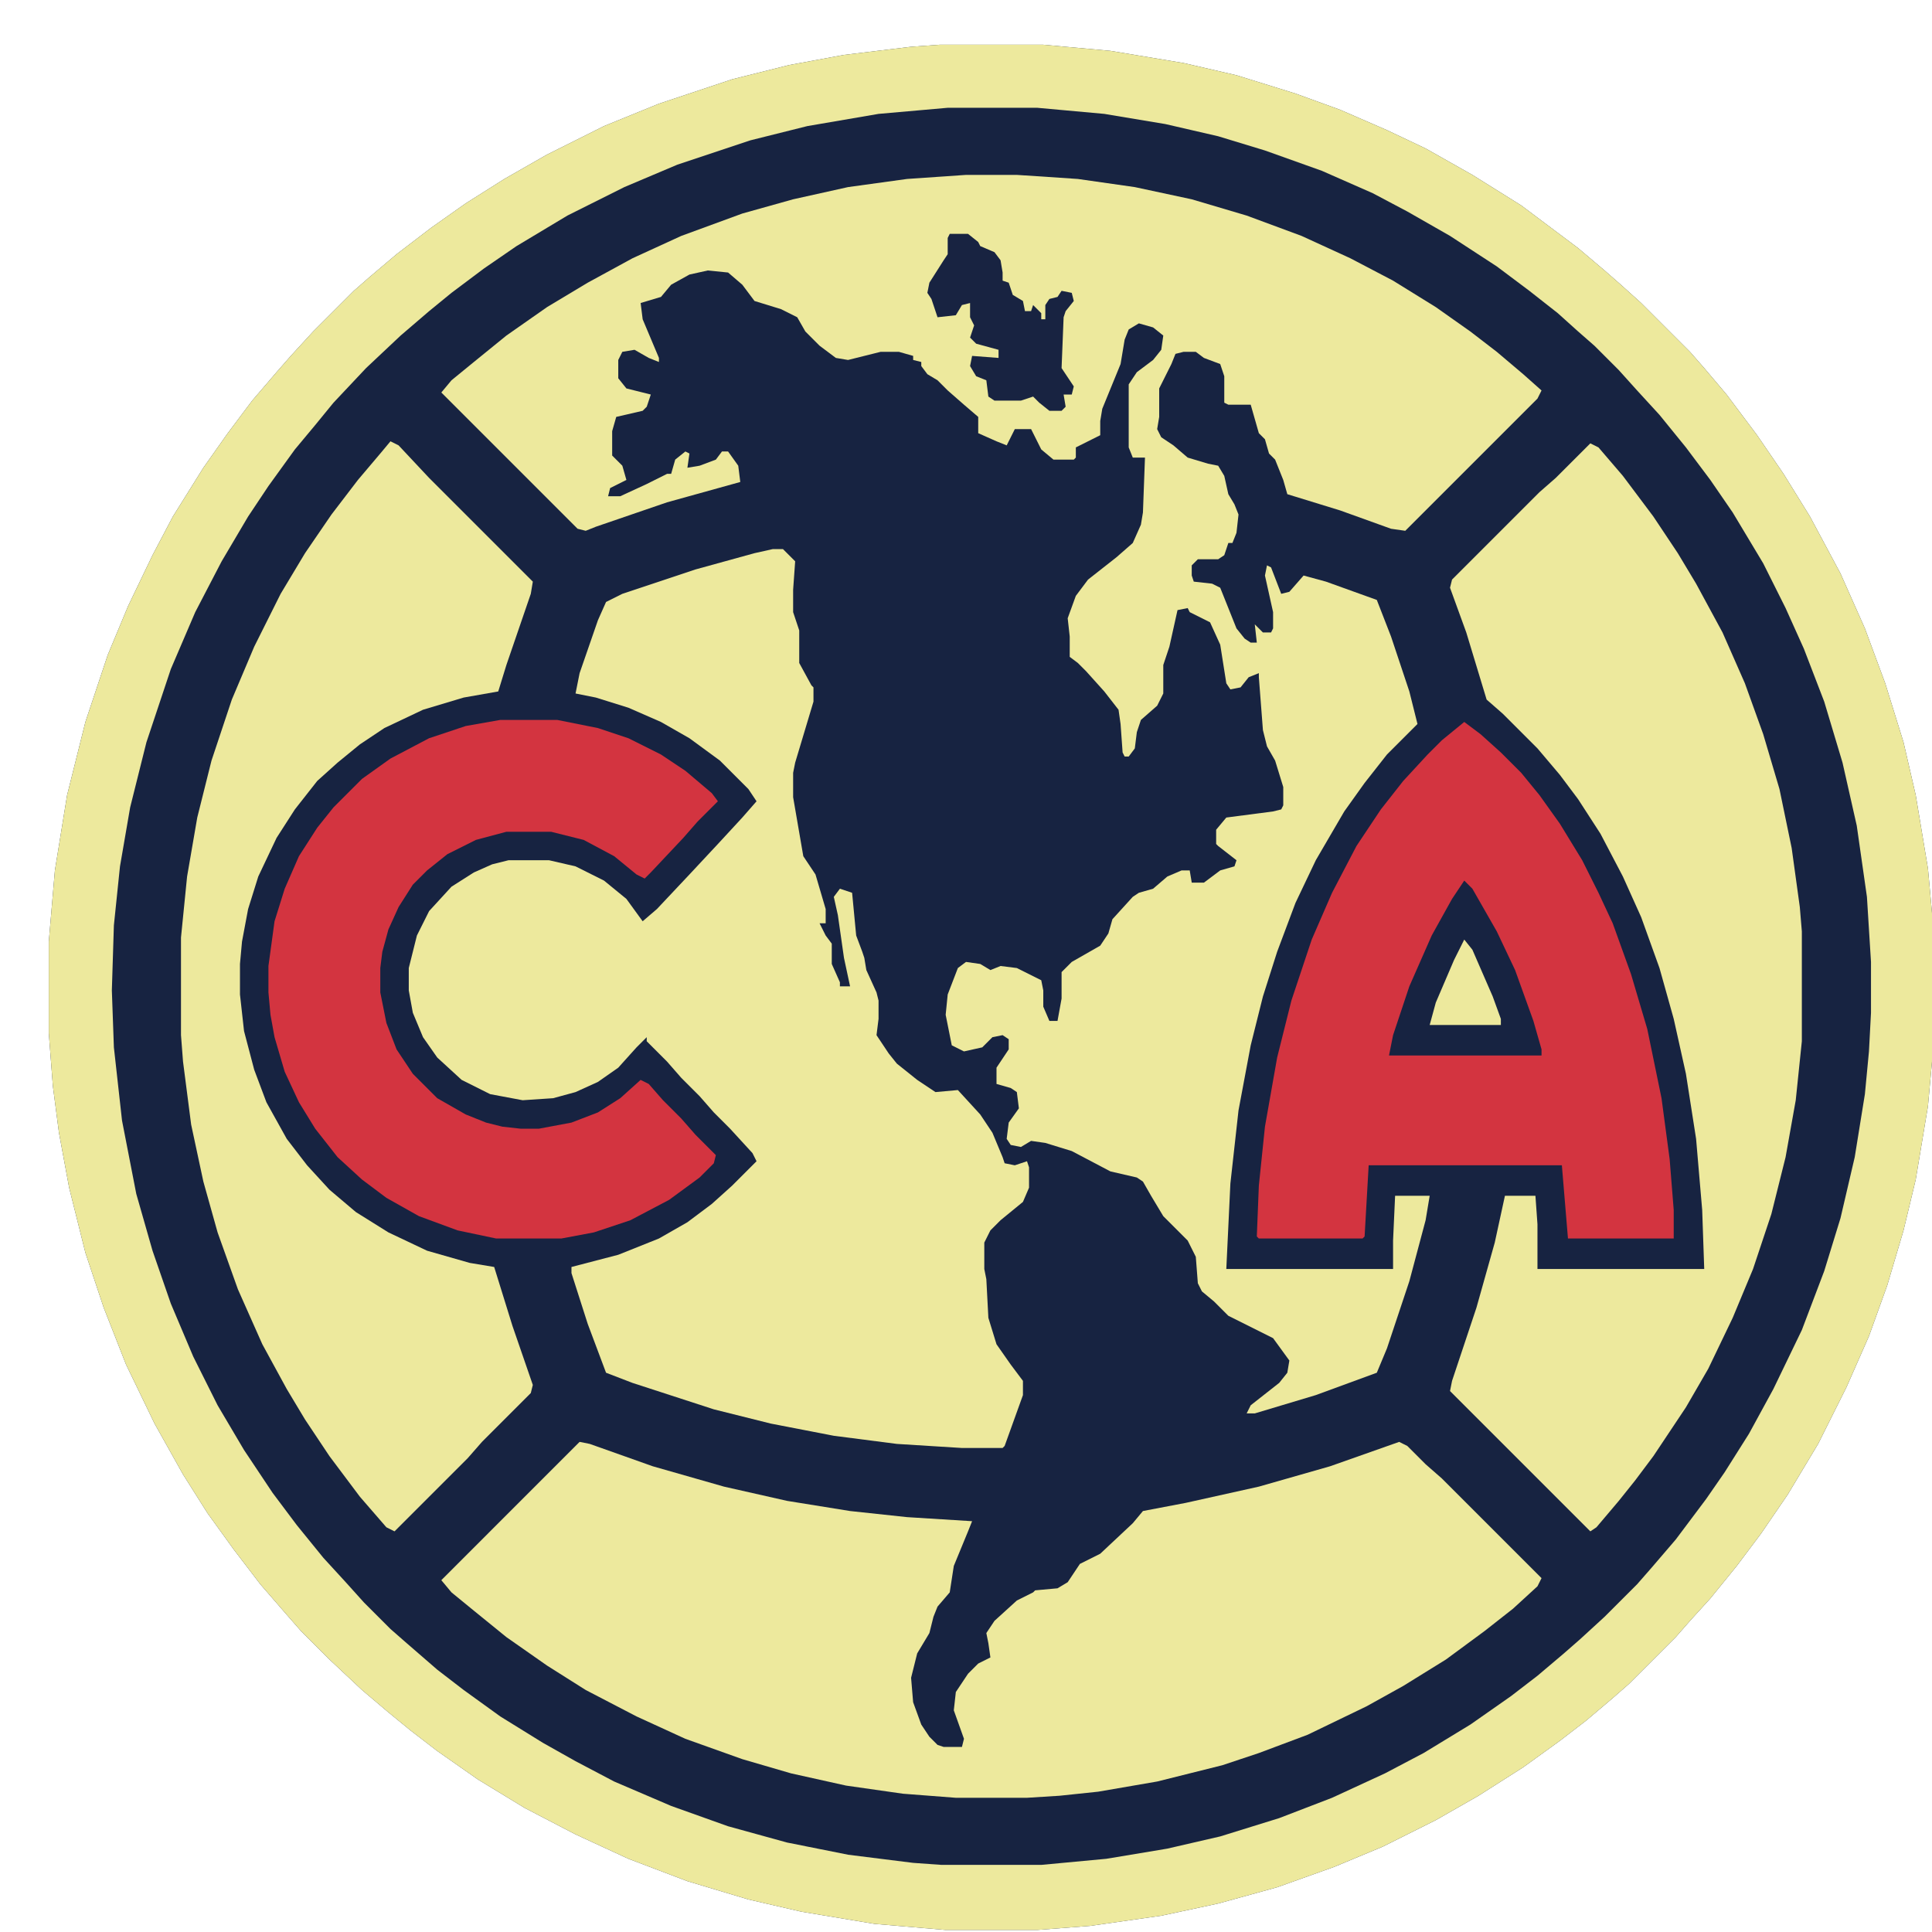 <?xml version="1.0" encoding="UTF-8"?>
<svg version="1.1" viewBox="260 270 950 950" width="1280" height="1280" xmlns="http://www.w3.org/2000/svg">
<path transform="translate(722,292)" d="m0 0h51l33 3 36 6 26 6 29 9 22 8 23 10 19 9 23 13 24 15 28 21 13 11 8 7 10 9 24 24 7 8 11 13 15 20 13 19 13 21 15 28 12 27 10 27 9 29 6 26 6 36 3 33v51l-3 33-6 36-6 25-8 27-9 25-11 25-14 28-15 25-13 19-12 16-13 16-10 11-7 8-23 23-8 7-13 11-13 10-18 13-22 14-21 12-26 13-24 10-28 10-29 8-28 6-35 5-26 2h-45l-35-3-36-6-26-6-30-9-29-11-26-12-25-13-23-14-20-14-13-10-11-9-13-11-16-15-14-14-7-8-13-15-13-17-13-18-12-19-14-25-14-29-11-28-9-27-8-32-5-27-3-23-2-26v-45l3-35 6-37 9-36 11-33 10-24 12-25 10-19 15-24 12-17 12-16 12-14 7-8 11-12 20-20 8-7 13-11 17-13 17-12 19-12 21-12 28-14 27-11 36-12 28-7 27-5 33-4z" fill="#172341"/>
<path transform="translate(722,292)" d="m0 0h51l33 3 36 6 26 6 29 9 22 8 23 10 19 9 23 13 24 15 28 21 13 11 8 7 10 9 24 24 7 8 11 13 15 20 13 19 13 21 15 28 12 27 10 27 9 29 6 26 6 36 3 33v51l-3 33-6 36-6 25-8 27-9 25-11 25-14 28-15 25-13 19-12 16-13 16-10 11-7 8-23 23-8 7-13 11-13 10-18 13-22 14-21 12-26 13-24 10-28 10-29 8-28 6-35 5-26 2h-45l-35-3-36-6-26-6-30-9-29-11-26-12-25-13-23-14-20-14-13-10-11-9-13-11-16-15-14-14-7-8-13-15-13-17-13-18-12-19-14-25-14-29-11-28-9-27-8-32-5-27-3-23-2-26v-45l3-35 6-37 9-36 11-33 10-24 12-25 10-19 15-24 12-17 12-16 12-14 7-8 11-12 20-20 8-7 13-11 17-13 17-12 19-12 21-12 28-14 27-11 36-12 28-7 27-5 33-4zm4 31-34 3-35 6-28 7-36 12-26 11-28 14-25 15-16 11-16 12-11 9-14 12-17 16-16 17-9 11-10 12-13 18-10 15-13 22-13 25-12 28-12 36-8 32-5 29-3 29-1 32 1 28 4 36 7 36 8 28 9 26 11 26 12 24 13 22 14 21 12 16 13 16 11 12 9 10 13 13 8 7 15 13 13 10 18 13 21 13 16 9 19 10 28 12 28 10 29 8 30 6 32 4 14 1h49l32-3 30-5 26-6 29-9 26-10 26-12 19-10 23-14 20-14 13-10 13-11 8-7 12-11 16-16 7-8 12-14 15-20 9-13 12-19 12-22 14-29 11-29 8-26 7-30 5-31 2-21 1-19v-25l-2-32-5-35-7-31-9-30-10-26-9-20-11-22-15-25-11-16-12-16-13-16-11-12-9-10-12-12-8-7-10-9-14-11-16-12-23-15-21-12-17-9-25-11-28-10-23-7-26-6-30-5-33-3z" fill="#EDE99D"/>
<path transform="translate(735,356)" d="m0 0h25l30 2 28 4 28 6 27 8 27 10 24 11 21 11 21 13 17 12 13 10 13 11 9 8-2 4-65 65-7-1-25-9-26-8-2-7-4-10-3-3-2-7-3-3-4-14h-11l-2-1v-13l-2-6-8-3-4-3h-6l-4 1-2 5-6 12v14l-1 6 2 4 6 4 7 6 10 3 5 1 3 5 2 9 3 5 2 5-1 9-2 5h-2l-2 6-3 2h-10l-3 3v5l1 3 9 1 4 2 8 20 4 5 3 2h3l-1-9 4 4h4l1-2v-8l-4-18 1-5 2 1 5 13 4-1 7-8 11 3 25 9 7 18 9 27 4 16-15 15-11 14-10 14-14 24-10 21-9 24-7 22-6 24-6 32-4 36-2 42h82v-14l1-22h17l-2 12-8 30-11 33-5 12-30 11-30 9h-4l2-4 14-11 4-5 1-6-8-11-22-11-7-7-6-5-2-4-1-13-4-8-12-12-6-10-4-7-3-2-13-3-19-10-13-4-7-1-5 3-5-1-2-3 1-8 5-7-1-8-3-2-7-2v-8l6-9v-5l-3-2-5 1-5 5-9 2-6-3-3-15 1-10 5-13 4-3 7 1 5 3 5-2 8 1 12 6 1 5v8l3 7h4l2-11v-13l5-5 14-8 4-6 2-7 10-11 3-2 7-2 7-6 7-3h4l1 6h6l8-6 7-2 1-3-9-7-1-1v-7l5-6 23-3 4-1 1-2v-9l-4-13-4-7-2-8-2-26v-2l-5 2-4 5-5 1-2-3-3-19-5-11-10-5-1-2-5 1-4 18-3 9v14l-3 6-8 7-2 6-1 8-3 4h-2l-1-2-1-14-1-7-7-9-9-10-4-4-4-3v-10l-1-9 4-11 6-8 14-11 8-7 4-9 1-6 1-27h-6l-2-5v-31l4-6 8-6 4-5 1-7-5-4-7-2-5 3-2 5-2 12-9 22-1 6v7l-12 6v5l-1 1h-10l-6-5-5-10h-8l-4 8-5-2-9-4v-8l-7-6-8-7-5-5-5-3-3-4v-2l-4-1v-2l-7-2h-9l-16 4-6-1-8-6-7-7-4-7-8-4-13-4-6-8-7-6-10-1-9 2-9 5-5 6-10 3 1 8 8 19v2l-5-2-7-4-6 1-2 4v9l4 5 12 3-2 6-2 2-13 3-2 7v12l5 5 2 7-8 4-1 4h6l13-6 10-5h2l2-7 5-4 2 1-1 7 6-1 8-3 3-4h3l5 7 1 8-36 10-35 12-5 2-4-1-67-67 5-6 11-9 16-13 20-14 20-12 22-12 24-11 30-11 25-7 27-6 29-4z" fill="#EDE99D"/>
<path transform="translate(640,540)" d="m0 0h5l6 6-1 14v11l3 9v16l6 11 1 1v7l-9 30-1 5v12l5 29 6 9 5 17v7h-3l3 6 3 4v10l4 9v2h5l-3-14-3-21-2-9 3-4 6 2 2 21 3 8 1 3 1 6 5 11 1 4v9l-1 8 6 9 4 5 10 8 9 6 11-1 11 12 6 9 5 12 1 3 5 1 6-2 1 3v10l-3 7-11 9-5 5-3 6v13l1 5 1 19 4 13 7 10 6 8v7l-9 25-1 1h-20l-32-2-31-4-31-6-28-7-40-13-13-5-9-24-8-25v-3l23-6 20-8 14-8 12-9 10-9 12-12-2-4-11-12-8-8-7-8-9-9-7-8-10-10v-2l-5 5-9 10-10 7-11 5-11 3-15 1-16-3-14-7-12-11-7-10-5-12-2-11v-11l4-16 6-12 11-12 11-7 9-4 8-2h20l13 3 14 7 11 9 8 11 7-6 16-17 14-15 12-13 7-8-4-6-14-14-15-11-14-8-16-7-16-5-10-2 2-10 9-26 4-9 8-4 36-12 29-8z" fill="#EDE99D"/>
<path transform="translate(545,979)" d="m0 0 5 1 31 11 35 10 31 7 31 5 28 3 32 2-2 5-7 17-2 13-6 7-2 5-2 8-6 10-3 12 1 12 4 11 4 6 4 4 3 1h9l1-4-5-14 1-9 6-9 5-5 6-3-1-7-1-5 4-6 11-10 8-4 1-1 11-1 5-3 6-9 10-5 16-15 5-6 21-4 36-8 35-10 34-12 4 2 9 9 8 7 49 49-2 4-12 11-14 11-19 14-21 13-18 10-29 14-24 9-18 6-32 8-29 5-19 2-16 1h-35l-26-2-28-4-27-6-24-7-28-10-24-11-25-13-19-12-20-14-16-13-11-9-5-6z" fill="#EDE99D"/>
<path transform="translate(1042,488)" d="m0 0 4 2 12 14 15 20 12 18 9 15 13 24 11 25 9 25 8 27 6 29 4 29 1 12v54l-3 29-5 28-7 28-9 27-10 24-12 25-11 19-16 24-9 12-8 10-11 13-3 2-69-69 1-5 12-36 9-32 5-23h15l1 14v22h82l-1-29-3-35-5-32-6-27-7-25-9-25-9-20-11-21-11-17-9-12-11-13-17-17-8-7-10-33-8-22 1-4 43-43 8-7z" fill="#EDE99D"/>
<path transform="translate(452,487)" d="m0 0 4 2 15 16 51 51-1 6-12 35-4 13-17 3-20 6-19 9-12 8-11 9-10 9-11 14-9 14-9 19-5 16-3 16-1 11v15l2 18 5 19 6 16 10 18 10 13 11 12 13 11 16 10 19 9 21 6 12 2 9 29 10 29-1 4-24 24-7 8-36 36-4-2-13-15-15-20-12-18-9-15-12-22-12-27-10-28-7-25-6-28-4-31-1-13v-48l3-30 5-29 7-28 10-30 11-26 13-26 12-20 13-19 13-17 11-13z" fill="#EDE99D"/>
<path transform="translate(980,625)" d="m0 0 8 6 10 9 10 10 9 11 10 14 11 18 8 16 7 15 9 25 8 27 7 34 4 30 2 25v14h-52l-3-36h-95l-2 35-1 1h-51l-1-1 1-25 3-29 6-34 7-28 10-30 10-23 12-23 12-18 11-14 12-13 7-7z" fill="#D33440"/>
<path transform="translate(506,624)" d="m0 0h28l20 4 15 5 16 8 12 8 13 11 3 4-10 10-7 8-16 17-3 3-4-2-11-9-15-8-16-4h-22l-15 4-14 7-10 8-7 7-7 11-5 11-3 11-1 8v12l3 15 5 13 8 12 12 12 14 8 10 4 8 2 9 1h9l16-3 13-5 11-7 10-9 4 2 7 8 9 9 7 8 10 10-1 4-7 7-15 11-19 10-18 6-16 3h-32l-19-4-19-7-16-9-12-9-12-11-11-14-8-13-7-15-5-17-2-11-1-11v-13l3-22 5-16 7-16 9-14 8-10 14-14 14-10 19-10 18-6z" fill="#D33440"/>
<path transform="translate(980,703)" d="m0 0 4 4 12 21 9 19 9 25 4 14v3h-75l2-10 8-24 11-25 10-18z" fill="#172341"/>
<path transform="translate(727,385)" d="m0 0h9l5 4 1 2 7 3 3 4 1 6v4l3 1 2 6 5 3 1 5h3l1-3 4 4v3h2v-7l2-3 4-1 2-3 5 1 1 4-4 5-1 3-1 25 6 9-1 4h-4l1 6-2 2h-6l-5-4-3-3-6 2h-13l-3-2-1-8-5-2-3-5 1-5 13 1v-4l-11-3-3-3 2-6-2-4v-7l-4 1-3 5-9 1-3-9-2-3 1-5 7-11 2-3v-8z" fill="#182341"/>
<path transform="translate(980,732)" d="m0 0 4 5 10 23 4 11v3h-35l3-11 9-21z" fill="#EDE99D"/>
</svg>
